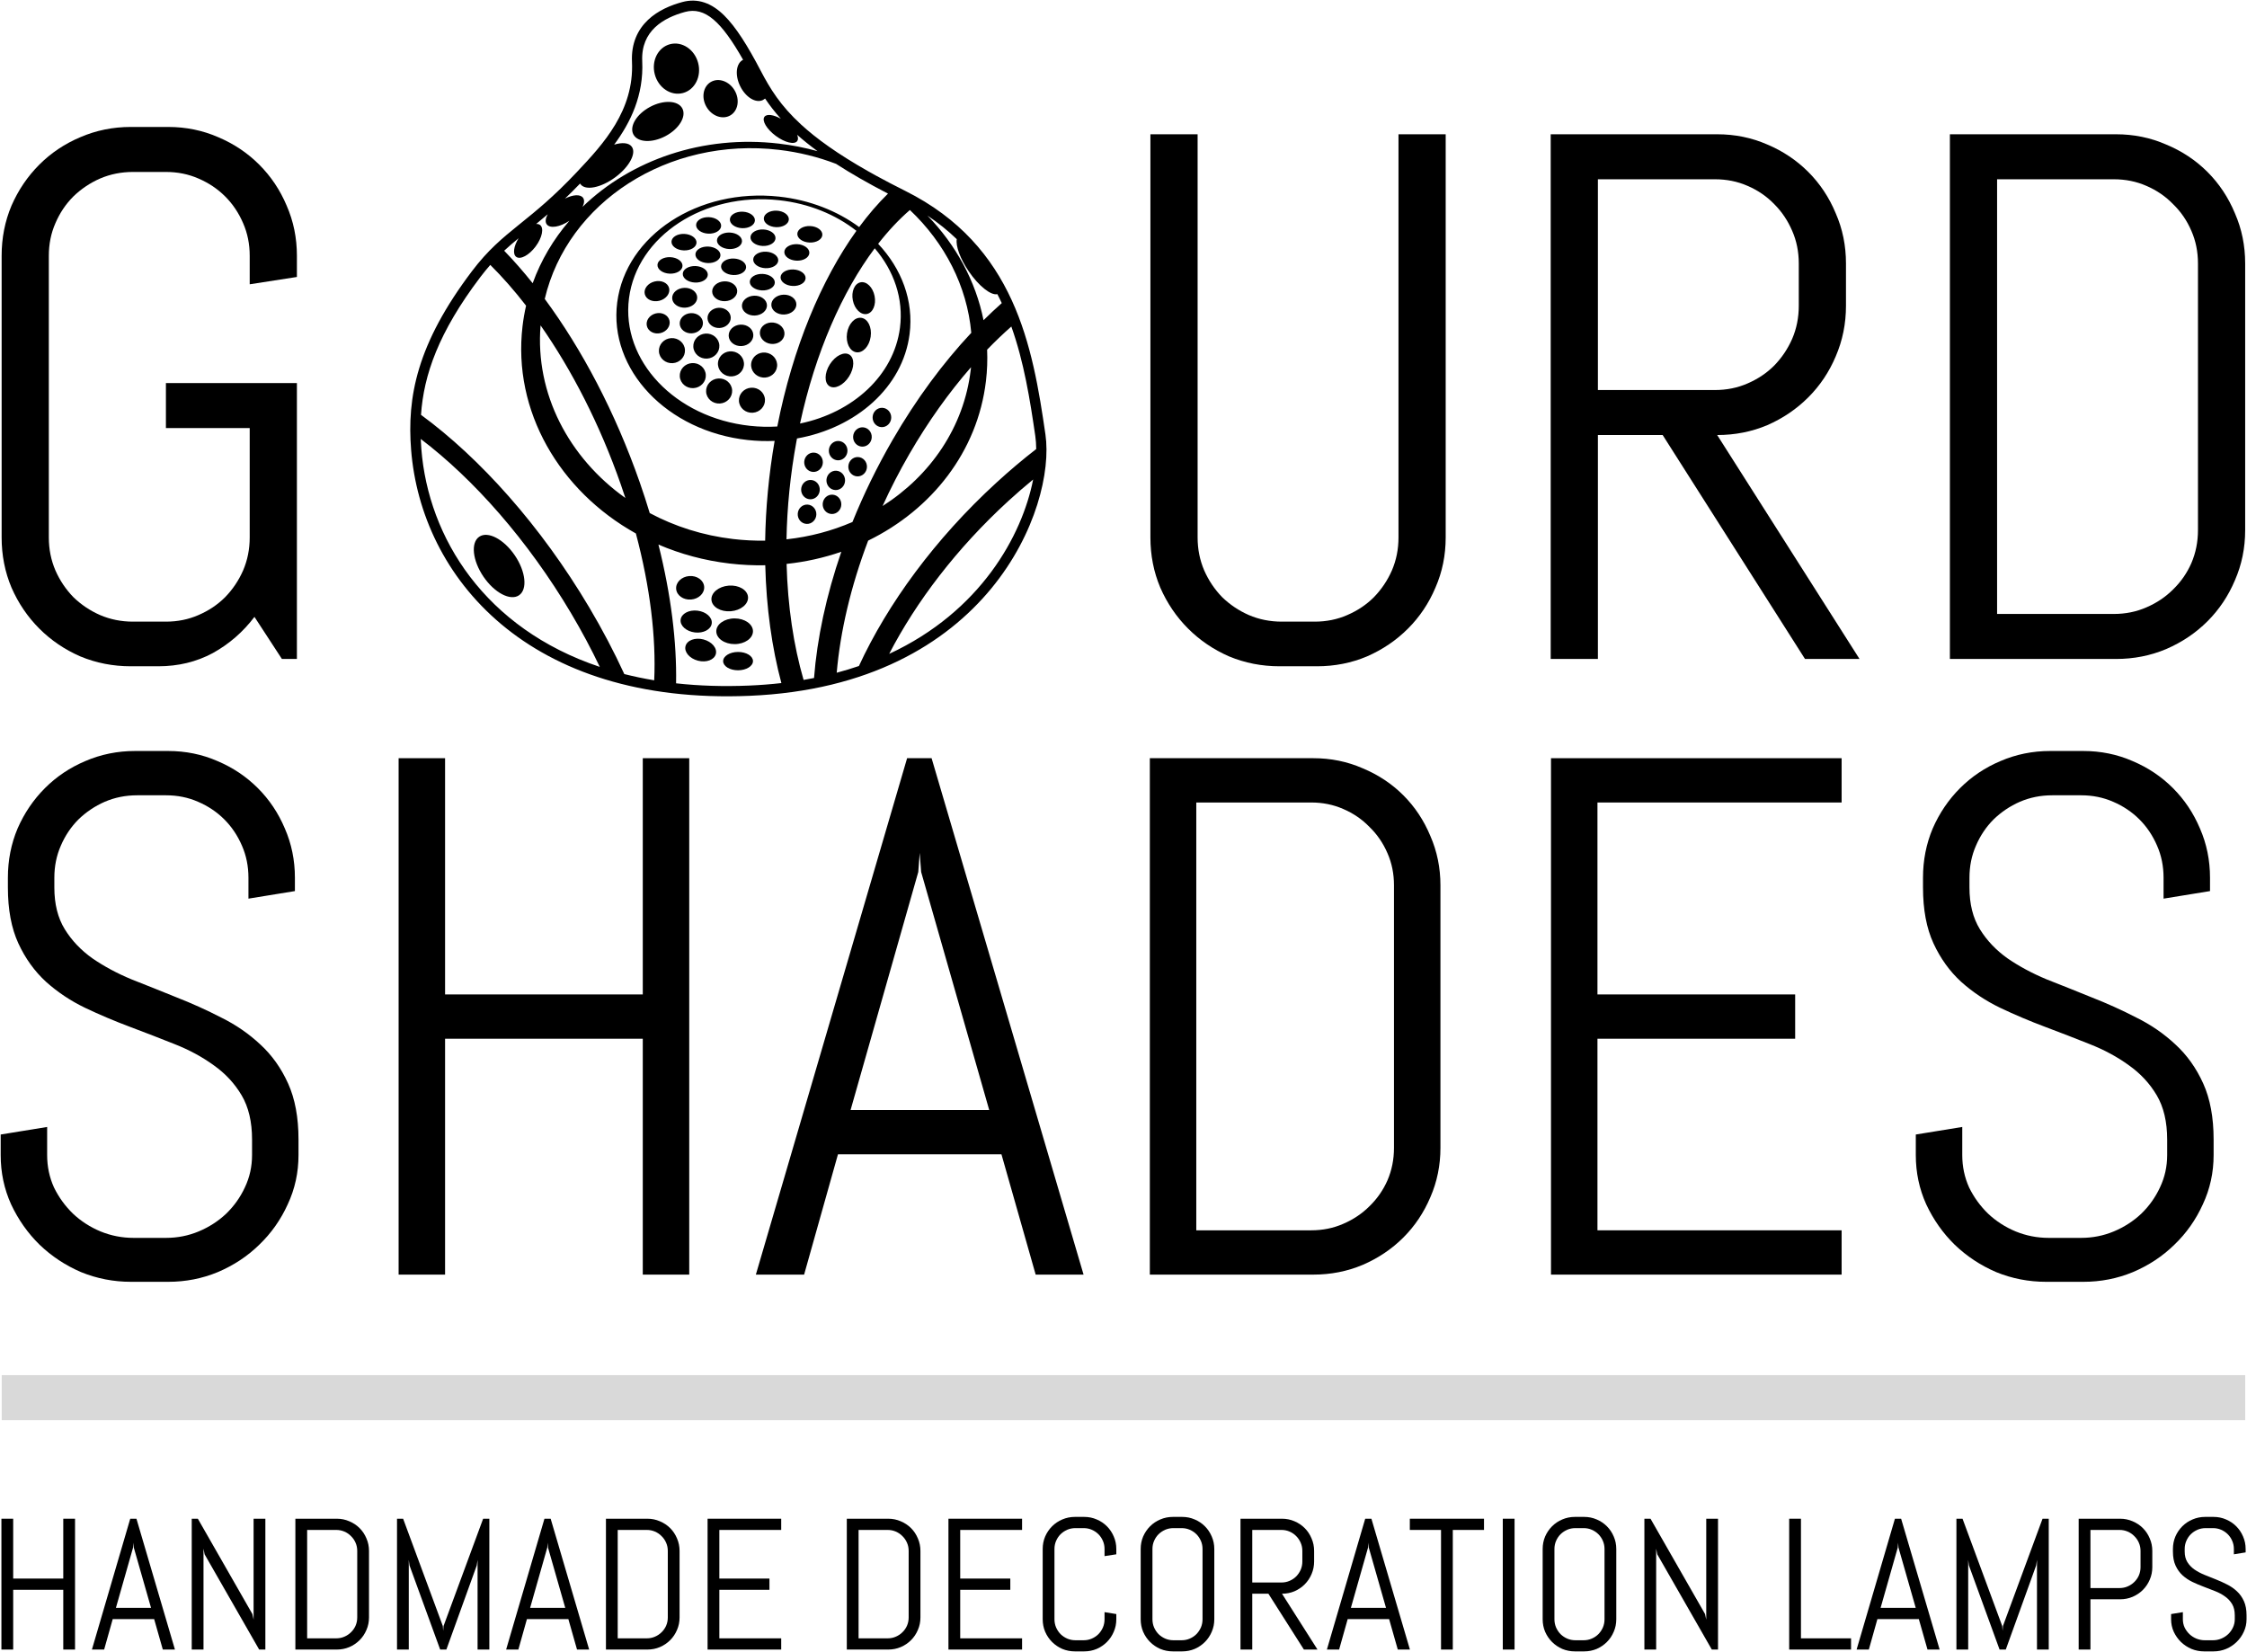 <svg width="2333" height="1715" viewBox="0 0 2333 1715" fill="none" xmlns="http://www.w3.org/2000/svg">
<path d="M65.693 1712.68V1650.63H13.688V1712.68H1.468V1576.84H13.688V1638.98H65.693V1576.84H77.913V1712.68H65.693Z" fill="black"/>
<path d="M160.042 1681.04H117.036L108.131 1712.68H95.438L135.224 1576.84H141.665L181.64 1712.68H169.042L160.042 1681.04ZM120.351 1669.39H156.822L138.918 1606.78L138.539 1601.75L138.16 1606.78L120.351 1669.39Z" fill="black"/>
<path d="M269.074 1712.68L212.427 1613.79L211.29 1607.91V1712.68H199.07V1576.84H205.417L262.064 1675.83L263.296 1681.61V1576.84H275.516V1712.68H269.074Z" fill="black"/>
<path d="M383.127 1679.34C383.127 1683.95 382.243 1688.27 380.474 1692.31C378.769 1696.36 376.401 1699.89 373.37 1702.92C370.338 1705.96 366.77 1708.36 362.665 1710.12C358.624 1711.83 354.298 1712.68 349.688 1712.68H306.681V1576.84H349.688C354.298 1576.84 358.624 1577.73 362.665 1579.49C366.77 1581.2 370.338 1583.57 373.37 1586.6C376.401 1589.63 378.769 1593.2 380.474 1597.3C382.243 1601.34 383.127 1605.67 383.127 1610.28V1679.34ZM370.907 1610.28C370.907 1607.25 370.338 1604.44 369.202 1601.85C368.065 1599.2 366.486 1596.89 364.465 1594.93C362.508 1592.91 360.203 1591.33 357.55 1590.2C354.961 1589.06 352.151 1588.49 349.119 1588.49H318.901V1701.03H349.119C352.151 1701.03 354.961 1700.46 357.55 1699.32C360.203 1698.19 362.508 1696.64 364.465 1694.68C366.486 1692.73 368.065 1690.45 369.202 1687.86C370.338 1685.21 370.907 1682.37 370.907 1679.34V1610.28Z" fill="black"/>
<path d="M495.853 1712.68V1619.56L495 1625.34L463.456 1712.68H457.015L425.186 1625.34L424.428 1619.56V1712.68H412.208V1576.84H418.555L459.762 1688.24L460.141 1693.26L460.519 1688.24L501.631 1576.84H508.073V1712.68H495.853Z" fill="black"/>
<path d="M590.107 1681.04H547.101L538.196 1712.68H525.503L565.289 1576.84H571.73L611.705 1712.68H599.107L590.107 1681.04ZM550.416 1669.39H586.887L568.983 1606.78L568.604 1601.75L568.225 1606.78L550.416 1669.39Z" fill="black"/>
<path d="M705.581 1679.34C705.581 1683.95 704.697 1688.27 702.928 1692.31C701.223 1696.36 698.855 1699.89 695.824 1702.92C692.792 1705.96 689.224 1708.36 685.12 1710.12C681.078 1711.83 676.752 1712.68 672.142 1712.68H629.135V1576.84H672.142C676.752 1576.84 681.078 1577.73 685.12 1579.49C689.224 1581.2 692.792 1583.57 695.824 1586.6C698.855 1589.63 701.223 1593.2 702.928 1597.3C704.697 1601.34 705.581 1605.67 705.581 1610.28V1679.34ZM693.361 1610.28C693.361 1607.25 692.792 1604.44 691.656 1601.85C690.519 1599.2 688.94 1596.89 686.919 1594.93C684.962 1592.91 682.657 1591.33 680.004 1590.2C677.415 1589.06 674.605 1588.49 671.573 1588.49H641.355V1701.03H671.573C674.605 1701.03 677.415 1700.46 680.004 1699.32C682.657 1698.19 684.962 1696.64 686.919 1694.68C688.94 1692.73 690.519 1690.45 691.656 1687.86C692.792 1685.21 693.361 1682.37 693.361 1679.34V1610.28Z" fill="black"/>
<path d="M734.662 1712.68V1576.84H811.108V1588.49H746.882V1638.98H798.888V1650.63H746.882V1701.03H811.108V1712.68H734.662Z" fill="black"/>
<path d="M955.663 1679.34C955.663 1683.95 954.778 1688.27 953.01 1692.31C951.305 1696.36 948.937 1699.89 945.906 1702.92C942.874 1705.96 939.306 1708.36 935.201 1710.12C931.16 1711.83 926.834 1712.68 922.224 1712.68H879.217V1576.84H922.224C926.834 1576.84 931.16 1577.73 935.201 1579.49C939.306 1581.2 942.874 1583.57 945.906 1586.6C948.937 1589.63 951.305 1593.2 953.01 1597.3C954.778 1601.34 955.663 1605.67 955.663 1610.28V1679.34ZM943.443 1610.28C943.443 1607.25 942.874 1604.44 941.738 1601.85C940.601 1599.2 939.022 1596.89 937.001 1594.93C935.043 1592.91 932.738 1591.33 930.086 1590.2C927.497 1589.06 924.687 1588.49 921.655 1588.49H891.437V1701.03H921.655C924.687 1701.03 927.497 1700.46 930.086 1699.32C932.738 1698.19 935.043 1696.64 937.001 1694.68C939.022 1692.73 940.601 1690.45 941.738 1687.86C942.874 1685.21 943.443 1682.37 943.443 1679.34V1610.28Z" fill="black"/>
<path d="M984.744 1712.68V1576.84H1061.19V1588.49H996.964V1638.98H1048.97V1650.63H996.964V1701.03H1061.19V1712.68H984.744Z" fill="black"/>
<path d="M1159.04 1681.23C1159.04 1685.84 1158.16 1690.17 1156.39 1694.21C1154.69 1698.25 1152.32 1701.79 1149.29 1704.82C1146.26 1707.85 1142.72 1710.25 1138.68 1712.02C1134.64 1713.72 1130.31 1714.58 1125.7 1714.58H1116.04C1111.43 1714.58 1107.07 1713.72 1102.96 1712.02C1098.92 1710.25 1095.39 1707.85 1092.35 1704.82C1089.32 1701.79 1086.92 1698.25 1085.16 1694.21C1083.45 1690.17 1082.6 1685.84 1082.6 1681.23V1608.29C1082.6 1603.68 1083.45 1599.36 1085.16 1595.31C1086.92 1591.27 1089.32 1587.74 1092.35 1584.7C1095.39 1581.67 1098.92 1579.3 1102.96 1577.6C1107.07 1575.83 1111.43 1574.95 1116.04 1574.95H1125.7C1130.31 1574.95 1134.64 1575.83 1138.68 1577.6C1142.72 1579.3 1146.26 1581.67 1149.29 1584.7C1152.32 1587.74 1154.69 1591.27 1156.39 1595.31C1158.16 1599.36 1159.04 1603.68 1159.04 1608.29V1613.79L1146.82 1615.68V1608.29C1146.82 1605.26 1146.26 1602.45 1145.12 1599.86C1143.98 1597.21 1142.43 1594.9 1140.48 1592.95C1138.52 1590.99 1136.21 1589.44 1133.56 1588.3C1130.97 1587.17 1128.16 1586.6 1125.13 1586.6H1116.61C1113.57 1586.6 1110.73 1587.17 1108.08 1588.3C1105.49 1589.44 1103.19 1590.99 1101.16 1592.95C1099.21 1594.9 1097.66 1597.21 1096.52 1599.86C1095.39 1602.45 1094.82 1605.26 1094.82 1608.29V1681.23C1094.82 1684.26 1095.39 1687.1 1096.52 1689.76C1097.66 1692.35 1099.21 1694.65 1101.16 1696.67C1103.19 1698.63 1105.49 1700.18 1108.08 1701.31C1110.73 1702.45 1113.57 1703.02 1116.61 1703.02H1125.13C1128.16 1703.02 1130.97 1702.45 1133.56 1701.31C1136.21 1700.18 1138.52 1698.63 1140.48 1696.67C1142.43 1694.65 1143.98 1692.35 1145.12 1689.76C1146.26 1687.1 1146.82 1684.26 1146.82 1681.23V1673.84L1159.04 1675.83V1681.23Z" fill="black"/>
<path d="M1260.78 1681.23C1260.78 1685.84 1259.9 1690.17 1258.13 1694.21C1256.42 1698.25 1254.06 1701.79 1251.02 1704.82C1247.99 1707.85 1244.46 1710.25 1240.41 1712.02C1236.37 1713.72 1232.05 1714.58 1227.44 1714.58H1217.77C1213.16 1714.58 1208.81 1713.72 1204.7 1712.02C1200.66 1710.25 1197.12 1707.85 1194.09 1704.82C1191.06 1701.79 1188.66 1698.25 1186.89 1694.21C1185.19 1690.17 1184.34 1685.84 1184.34 1681.23V1608.29C1184.34 1603.68 1185.19 1599.36 1186.89 1595.31C1188.66 1591.27 1191.06 1587.74 1194.09 1584.7C1197.12 1581.67 1200.66 1579.3 1204.7 1577.6C1208.81 1575.83 1213.16 1574.95 1217.77 1574.95H1227.44C1232.05 1574.95 1236.37 1575.83 1240.41 1577.6C1244.46 1579.3 1247.99 1581.67 1251.02 1584.7C1254.06 1587.74 1256.42 1591.27 1258.13 1595.31C1259.9 1599.36 1260.78 1603.68 1260.78 1608.29V1681.23ZM1248.56 1608.29C1248.56 1605.26 1247.99 1602.45 1246.86 1599.86C1245.72 1597.21 1244.17 1594.9 1242.21 1592.95C1240.26 1590.99 1237.95 1589.44 1235.3 1588.3C1232.71 1587.17 1229.9 1586.6 1226.87 1586.6H1218.34C1215.31 1586.6 1212.47 1587.17 1209.82 1588.3C1207.23 1589.44 1204.92 1590.99 1202.9 1592.95C1200.94 1594.9 1199.4 1597.21 1198.26 1599.86C1197.12 1602.45 1196.56 1605.26 1196.56 1608.29V1681.23C1196.56 1684.26 1197.12 1687.1 1198.26 1689.76C1199.4 1692.35 1200.94 1694.65 1202.9 1696.67C1204.92 1698.63 1207.23 1700.18 1209.82 1701.31C1212.47 1702.45 1215.31 1703.02 1218.34 1703.02H1226.87C1229.9 1703.02 1232.71 1702.45 1235.3 1701.31C1237.95 1700.18 1240.26 1698.63 1242.21 1696.67C1244.17 1694.65 1245.72 1692.35 1246.86 1689.76C1247.99 1687.1 1248.56 1684.26 1248.56 1681.23V1608.29Z" fill="black"/>
<path d="M1353.8 1712.68L1316.95 1654.71H1300.19V1712.68H1287.97V1576.84H1331.07C1335.68 1576.84 1340.01 1577.73 1344.05 1579.49C1348.09 1581.2 1351.63 1583.57 1354.66 1586.6C1357.69 1589.63 1360.06 1593.2 1361.76 1597.3C1363.53 1601.34 1364.41 1605.67 1364.41 1610.28V1621.27C1364.41 1625.88 1363.53 1630.24 1361.76 1634.34C1360.06 1638.38 1357.69 1641.92 1354.66 1644.95C1351.63 1647.98 1348.09 1650.38 1344.05 1652.15C1340.01 1653.86 1335.68 1654.71 1331.07 1654.71L1367.92 1712.68H1353.8ZM1352.19 1610.28C1352.19 1607.25 1351.63 1604.44 1350.49 1601.85C1349.35 1599.2 1347.8 1596.89 1345.85 1594.93C1343.89 1592.91 1341.58 1591.33 1338.93 1590.2C1336.34 1589.06 1333.53 1588.49 1330.5 1588.49H1300.19V1643.06H1330.5C1333.53 1643.06 1336.34 1642.49 1338.93 1641.35C1341.58 1640.21 1343.89 1638.67 1345.85 1636.71C1347.8 1634.69 1349.35 1632.38 1350.49 1629.79C1351.63 1627.14 1352.19 1624.3 1352.19 1621.27V1610.28Z" fill="black"/>
<path d="M1442.28 1681.04H1399.27L1390.37 1712.68H1377.68L1417.46 1576.84H1423.9L1463.88 1712.68H1451.28L1442.28 1681.04ZM1402.59 1669.39H1439.06L1421.16 1606.78L1420.78 1601.75L1420.4 1606.78L1402.59 1669.39Z" fill="black"/>
<path d="M1508.4 1588.49V1712.68H1496.18V1588.49H1463.78V1576.84H1540.8V1588.49H1508.4Z" fill="black"/>
<path d="M1560.31 1712.68V1576.84H1572.53V1712.68H1560.31Z" fill="black"/>
<path d="M1678.15 1681.23C1678.15 1685.84 1677.27 1690.17 1675.5 1694.21C1673.8 1698.25 1671.43 1701.79 1668.4 1704.82C1665.36 1707.85 1661.83 1710.25 1657.79 1712.02C1653.74 1713.72 1649.42 1714.58 1644.81 1714.58H1635.15C1630.54 1714.58 1626.18 1713.72 1622.07 1712.02C1618.03 1710.25 1614.5 1707.85 1611.46 1704.82C1608.43 1701.79 1606.03 1698.25 1604.26 1694.21C1602.56 1690.17 1601.71 1685.84 1601.71 1681.23V1608.29C1601.71 1603.68 1602.56 1599.36 1604.26 1595.31C1606.03 1591.27 1608.43 1587.74 1611.46 1584.7C1614.5 1581.67 1618.03 1579.3 1622.07 1577.6C1626.18 1575.83 1630.54 1574.95 1635.15 1574.95H1644.81C1649.42 1574.95 1653.74 1575.83 1657.79 1577.6C1661.83 1579.3 1665.36 1581.67 1668.4 1584.7C1671.43 1587.74 1673.8 1591.27 1675.5 1595.31C1677.27 1599.36 1678.15 1603.68 1678.15 1608.29V1681.23ZM1665.93 1608.29C1665.93 1605.26 1665.36 1602.45 1664.23 1599.86C1663.09 1597.21 1661.54 1594.9 1659.59 1592.95C1657.63 1590.99 1655.32 1589.44 1652.67 1588.3C1650.08 1587.17 1647.27 1586.6 1644.24 1586.6H1635.71C1632.68 1586.6 1629.84 1587.17 1627.19 1588.3C1624.6 1589.44 1622.29 1590.99 1620.27 1592.95C1618.32 1594.9 1616.77 1597.21 1615.63 1599.86C1614.5 1602.45 1613.93 1605.26 1613.93 1608.29V1681.23C1613.93 1684.26 1614.5 1687.1 1615.63 1689.76C1616.77 1692.35 1618.32 1694.65 1620.27 1696.67C1622.29 1698.63 1624.6 1700.18 1627.19 1701.31C1629.84 1702.45 1632.68 1703.02 1635.71 1703.02H1644.24C1647.27 1703.02 1650.08 1702.45 1652.67 1701.31C1655.32 1700.18 1657.63 1698.63 1659.59 1696.67C1661.54 1694.65 1663.09 1692.35 1664.23 1689.76C1665.36 1687.1 1665.93 1684.26 1665.93 1681.23V1608.29Z" fill="black"/>
<path d="M1777.33 1712.68L1720.69 1613.79L1719.55 1607.91V1712.68H1707.33V1576.84H1713.68L1770.32 1675.83L1771.55 1681.61V1576.84H1783.77V1712.68H1777.33Z" fill="black"/>
<path d="M1857.66 1712.68V1576.84H1869.88V1701.03H1921.89V1712.68H1857.66Z" fill="black"/>
<path d="M1992.27 1681.04H1949.26L1940.36 1712.68H1927.67L1967.45 1576.84H1973.89L2013.87 1712.68H2001.27L1992.27 1681.04ZM1952.58 1669.39H1989.05L1971.15 1606.78L1970.77 1601.75L1970.39 1606.78L1952.58 1669.39Z" fill="black"/>
<path d="M2114.94 1712.68V1619.56L2114.09 1625.34L2082.55 1712.68H2076.1L2044.28 1625.34L2043.52 1619.56V1712.68H2031.3V1576.84H2037.65L2078.85 1688.24L2079.23 1693.26L2079.61 1688.24L2120.72 1576.84H2127.16V1712.68H2114.94Z" fill="black"/>
<path d="M2234.68 1627.14C2234.68 1631.75 2233.8 1636.08 2232.03 1640.12C2230.32 1644.16 2227.95 1647.7 2224.92 1650.73C2221.89 1653.76 2218.32 1656.16 2214.22 1657.93C2210.18 1659.63 2205.85 1660.49 2201.24 1660.49H2170.45V1712.68H2158.23V1576.84H2201.24C2205.85 1576.84 2210.18 1577.73 2214.22 1579.49C2218.32 1581.2 2221.89 1583.57 2224.92 1586.6C2227.95 1589.63 2230.32 1593.2 2232.03 1597.3C2233.8 1601.34 2234.68 1605.67 2234.68 1610.28V1627.14ZM2222.46 1610.28C2222.46 1607.25 2221.89 1604.44 2220.75 1601.85C2219.62 1599.2 2218.04 1596.89 2216.02 1594.93C2214.06 1592.91 2211.76 1591.33 2209.1 1590.2C2206.51 1589.06 2203.7 1588.49 2200.67 1588.49H2170.45V1648.83H2200.67C2203.7 1648.83 2206.51 1648.27 2209.1 1647.13C2211.76 1645.99 2214.06 1644.45 2216.02 1642.49C2218.04 1640.53 2219.62 1638.26 2220.75 1635.67C2221.89 1633.02 2222.46 1630.17 2222.46 1627.14V1610.28Z" fill="black"/>
<path d="M2332.53 1681.23C2332.53 1685.84 2331.59 1690.17 2329.69 1694.21C2327.86 1698.25 2325.37 1701.79 2322.21 1704.82C2319.11 1707.85 2315.48 1710.25 2311.31 1712.02C2307.21 1713.72 2302.85 1714.58 2298.24 1714.58H2288.49C2283.88 1714.58 2279.49 1713.72 2275.32 1712.02C2271.21 1710.25 2267.58 1707.85 2264.42 1704.82C2261.33 1701.79 2258.84 1698.25 2256.94 1694.21C2255.11 1690.17 2254.19 1685.84 2254.19 1681.23V1675.83L2266.41 1673.84V1681.23C2266.41 1684.26 2267.01 1687.1 2268.21 1689.76C2269.48 1692.35 2271.15 1694.65 2273.23 1696.67C2275.32 1698.63 2277.72 1700.18 2280.43 1701.31C2283.21 1702.45 2286.12 1703.02 2289.15 1703.02H2297.67C2300.7 1703.02 2303.58 1702.45 2306.29 1701.31C2309.01 1700.18 2311.41 1698.63 2313.49 1696.67C2315.58 1694.65 2317.22 1692.35 2318.42 1689.76C2319.68 1687.1 2320.31 1684.26 2320.31 1681.23V1677.16C2320.31 1672.49 2319.4 1668.6 2317.57 1665.51C2315.74 1662.41 2313.3 1659.79 2310.27 1657.64C2307.24 1655.43 2303.8 1653.57 2299.95 1652.06C2296.16 1650.54 2292.24 1649.02 2288.2 1647.51C2284.16 1645.99 2280.21 1644.32 2276.36 1642.49C2272.57 1640.66 2269.16 1638.38 2266.13 1635.67C2263.1 1632.89 2260.67 1629.51 2258.84 1625.53C2257 1621.55 2256.09 1616.66 2256.09 1610.85V1608.29C2256.09 1603.68 2256.94 1599.36 2258.65 1595.31C2260.41 1591.27 2262.81 1587.74 2265.84 1584.7C2268.88 1581.67 2272.41 1579.3 2276.45 1577.6C2280.56 1575.83 2284.92 1574.95 2289.53 1574.95H2298.24C2302.85 1574.95 2307.18 1575.83 2311.22 1577.6C2315.26 1579.3 2318.8 1581.67 2321.83 1584.7C2324.86 1587.74 2327.23 1591.27 2328.93 1595.31C2330.7 1599.36 2331.59 1603.68 2331.59 1608.29V1611.8L2319.37 1613.79V1608.29C2319.37 1605.26 2318.8 1602.45 2317.66 1599.86C2316.52 1597.21 2314.98 1594.9 2313.02 1592.95C2311.06 1590.99 2308.76 1589.44 2306.1 1588.3C2303.52 1587.17 2300.7 1586.6 2297.67 1586.6H2290.1C2287.06 1586.6 2284.22 1587.17 2281.57 1588.3C2278.98 1589.44 2276.68 1590.99 2274.65 1592.95C2272.7 1594.9 2271.15 1597.21 2270.01 1599.86C2268.88 1602.45 2268.31 1605.26 2268.31 1608.29V1610.85C2268.31 1615.21 2269.22 1618.87 2271.06 1621.84C2272.89 1624.81 2275.32 1627.36 2278.35 1629.51C2281.38 1631.59 2284.79 1633.43 2288.58 1635C2292.43 1636.52 2296.38 1638.1 2300.42 1639.74C2304.46 1641.32 2308.38 1643.09 2312.17 1645.05C2316.02 1646.94 2319.46 1649.31 2322.49 1652.15C2325.52 1654.93 2327.95 1658.34 2329.79 1662.38C2331.62 1666.42 2332.53 1671.35 2332.53 1677.16V1681.23Z" fill="black"/>
<rect x="1.785" y="1427.77" width="2329.38" height="46.78" fill="#D9D9D9"/>
<path d="M308.271 684.18H292.696L264.203 640.491C252.3 656.194 237.864 668.73 220.895 678.101C203.926 687.219 185.058 691.778 164.29 691.778H135.798C117.309 691.778 99.834 688.359 83.372 681.52C67.163 674.429 52.98 664.805 40.823 652.648C28.666 640.491 19.042 626.309 11.951 610.1C5.113 593.891 1.694 576.542 1.694 558.053V265.532C1.694 247.044 5.113 229.695 11.951 213.486C19.042 197.277 28.666 183.094 40.823 170.937C52.98 158.781 67.163 149.283 83.372 142.445C99.834 135.353 117.309 131.808 135.798 131.808H174.547C193.036 131.808 210.384 135.353 226.593 142.445C242.802 149.283 256.985 158.781 269.142 170.937C281.299 183.094 290.796 197.277 297.634 213.486C304.726 229.695 308.271 247.044 308.271 265.532V287.566L259.264 295.164V265.532C259.264 253.375 256.985 242.105 252.426 231.721C247.868 221.084 241.663 211.84 233.811 203.988C225.96 196.137 216.716 189.932 206.079 185.373C195.695 180.815 184.425 178.535 172.268 178.535H138.077C125.92 178.535 114.523 180.815 103.886 185.373C93.502 189.932 84.258 196.137 76.154 203.988C68.302 211.84 62.097 221.084 57.539 231.721C52.98 242.105 50.7 253.375 50.7 265.532V558.053C50.7 570.21 52.98 581.607 57.539 592.244C62.097 602.628 68.302 611.872 76.154 619.977C84.258 627.828 93.502 634.033 103.886 638.592C114.523 643.151 125.92 645.43 138.077 645.43H172.268C184.425 645.43 195.695 643.151 206.079 638.592C216.716 634.033 225.96 627.828 233.811 619.977C241.663 611.872 247.868 602.628 252.426 592.244C256.985 581.607 259.264 570.21 259.264 558.053V444.464H172.268V397.736H308.271V684.18Z" fill="black"/>
<path d="M1501.02 558.053C1501.02 576.542 1497.48 593.89 1490.39 610.099C1483.55 626.308 1474.05 640.491 1461.89 652.648C1449.74 664.805 1435.55 674.429 1419.34 681.52C1403.14 688.358 1385.79 691.778 1367.3 691.778H1328.55C1310.06 691.778 1292.58 688.358 1276.12 681.52C1259.91 674.429 1245.73 664.805 1233.57 652.648C1221.42 640.491 1211.79 626.308 1204.7 610.099C1197.86 593.89 1194.44 576.542 1194.44 558.053V139.406H1243.45V558.053C1243.45 570.21 1245.73 581.607 1250.29 592.244C1254.85 602.628 1261.05 611.872 1268.9 619.977C1277.01 627.828 1286.25 634.033 1296.64 638.592C1307.27 643.151 1318.67 645.43 1330.83 645.43H1365.02C1377.18 645.43 1388.45 643.151 1398.83 638.592C1409.47 634.033 1418.71 627.828 1426.56 619.977C1434.41 611.872 1440.62 602.628 1445.18 592.244C1449.74 581.607 1452.02 570.21 1452.02 558.053V139.406H1501.02V558.053Z" fill="black"/>
<path d="M1874.08 684.18L1726.3 451.682H1659.06V684.18H1610.05V139.406H1782.91C1801.4 139.406 1818.74 142.951 1834.95 150.043C1851.16 156.881 1865.34 166.378 1877.5 178.535C1889.66 190.692 1899.16 205.001 1905.99 221.464C1913.09 237.673 1916.63 255.021 1916.63 273.51V317.578C1916.63 336.066 1913.09 353.542 1905.99 370.004C1899.16 386.213 1889.66 400.396 1877.5 412.552C1865.34 424.709 1851.16 434.333 1834.95 441.425C1818.74 448.263 1801.4 451.682 1782.91 451.682L1930.69 684.18H1874.08ZM1867.62 273.51C1867.62 261.353 1865.34 250.083 1860.79 239.699C1856.23 229.062 1850.02 219.817 1842.17 211.966C1834.32 203.862 1825.08 197.53 1814.44 192.971C1804.05 188.412 1792.78 186.133 1780.63 186.133H1659.06V404.954H1780.63C1792.78 404.954 1804.05 402.675 1814.44 398.116C1825.08 393.557 1834.32 387.352 1842.17 379.501C1850.02 371.397 1856.23 362.153 1860.79 351.769C1865.34 341.131 1867.62 329.735 1867.62 317.578V273.51Z" fill="black"/>
<path d="M2331.1 550.455C2331.1 568.944 2327.55 586.292 2320.46 602.501C2313.62 618.71 2304.13 632.893 2291.97 645.05C2279.81 657.207 2265.5 666.831 2249.04 673.922C2232.83 680.76 2215.48 684.18 2197 684.18H2024.52V139.406H2197C2215.48 139.406 2232.83 142.951 2249.04 150.043C2265.5 156.881 2279.81 166.378 2291.97 178.535C2304.13 190.692 2313.62 205.001 2320.46 221.464C2327.55 237.673 2331.1 255.021 2331.1 273.51V550.455ZM2282.09 273.51C2282.09 261.353 2279.81 250.083 2275.25 239.699C2270.7 229.062 2264.36 219.817 2256.26 211.966C2248.41 203.862 2239.16 197.53 2228.53 192.971C2218.14 188.412 2206.87 186.133 2194.72 186.133H2073.53V637.452H2194.72C2206.87 637.452 2218.14 635.173 2228.53 630.614C2239.16 626.055 2248.41 619.85 2256.26 611.999C2264.36 604.148 2270.7 595.03 2275.25 584.646C2279.81 574.009 2282.09 562.612 2282.09 550.455V273.51Z" fill="black"/>
<path d="M309.931 1199.25C309.931 1217.45 306.192 1234.52 298.714 1250.48C291.485 1266.43 281.639 1280.39 269.176 1292.35C256.961 1304.32 242.629 1313.79 226.177 1320.77C209.974 1327.5 192.775 1330.87 174.578 1330.87H136.066C117.87 1330.87 100.546 1327.5 84.094 1320.77C67.892 1313.79 53.559 1304.32 41.095 1292.35C28.881 1280.39 19.035 1266.43 11.557 1250.48C4.328 1234.52 0.714 1217.45 0.714 1199.25V1177.94L48.947 1170.09V1199.25C48.947 1211.22 51.315 1222.43 56.051 1232.9C61.037 1243.12 67.642 1252.22 75.868 1260.2C84.094 1267.93 93.566 1274.03 104.285 1278.52C115.253 1283.01 126.719 1285.25 138.684 1285.25H172.335C184.3 1285.25 195.641 1283.01 206.36 1278.52C217.079 1274.03 226.551 1267.93 234.777 1260.2C243.002 1252.22 249.483 1243.12 254.219 1232.9C259.205 1222.43 261.698 1211.22 261.698 1199.25V1183.17C261.698 1164.73 258.083 1149.4 250.854 1137.18C243.626 1124.97 234.029 1114.63 222.064 1106.15C210.099 1097.43 196.514 1090.07 181.309 1084.09C166.352 1078.11 150.898 1072.13 134.945 1066.14C118.992 1060.16 103.412 1053.56 88.207 1046.33C73.251 1039.1 59.79 1030.12 47.825 1019.41C35.861 1008.44 26.264 995.102 19.035 979.398C11.806 963.694 8.192 944.376 8.192 921.443V911.348C8.192 893.151 11.557 876.076 18.287 860.123C25.267 844.17 34.739 830.211 46.704 818.246C58.669 806.281 72.628 796.934 88.581 790.204C104.783 783.224 121.983 779.734 140.179 779.734H174.578C192.775 779.734 209.85 783.224 225.803 790.204C241.756 796.934 255.715 806.281 267.68 818.246C279.645 830.211 288.992 844.17 295.723 860.123C302.702 876.076 306.192 893.151 306.192 911.348V925.182L257.958 933.034V911.348C257.958 899.383 255.715 888.291 251.228 878.071C246.741 867.601 240.634 858.503 232.907 850.776C225.18 843.048 216.081 836.941 205.612 832.455C195.392 827.968 184.3 825.724 172.335 825.724H142.423C130.458 825.724 119.241 827.968 108.772 832.455C98.552 836.941 89.453 843.048 81.477 850.776C73.749 858.503 67.642 867.601 63.156 878.071C58.669 888.291 56.425 899.383 56.425 911.348V921.443C56.425 938.643 60.04 953.1 67.268 964.816C74.497 976.531 84.094 986.627 96.059 995.102C108.024 1003.33 121.484 1010.56 136.44 1016.79C151.646 1022.77 167.225 1029 183.178 1035.48C199.131 1041.72 214.586 1048.69 229.542 1056.42C244.747 1063.9 258.332 1073.25 270.297 1084.46C282.262 1095.43 291.859 1108.89 299.088 1124.85C306.317 1140.8 309.931 1160.24 309.931 1183.17V1199.25Z" fill="black"/>
<path d="M667.381 1323.39V1078.48H462.109V1323.39H413.876V787.212H462.109V1032.49H667.381V787.212H715.615V1323.39H667.381Z" fill="black"/>
<path d="M1039.79 1198.5H870.036L834.889 1323.39H784.787L941.825 787.212H967.251L1125.04 1323.39H1075.31L1039.79 1198.5ZM883.123 1152.51H1027.08L956.408 905.365L954.912 885.549L953.416 905.365L883.123 1152.51Z" fill="black"/>
<path d="M1495.57 1191.77C1495.57 1209.97 1492.08 1227.05 1485.11 1243C1478.37 1258.95 1469.03 1272.91 1457.06 1284.88C1445.1 1296.84 1431.01 1306.31 1414.81 1313.29C1398.86 1320.02 1381.78 1323.39 1363.59 1323.39H1193.84V787.212H1363.59C1381.78 787.212 1398.86 790.702 1414.81 797.682C1431.01 804.412 1445.1 813.759 1457.06 825.724C1469.03 837.689 1478.37 851.773 1485.11 867.975C1492.08 883.928 1495.57 901.003 1495.57 919.2V1191.77ZM1447.34 919.2C1447.34 907.235 1445.1 896.143 1440.61 885.923C1436.12 875.453 1429.89 866.355 1421.92 858.628C1414.19 850.651 1405.09 844.419 1394.62 839.933C1384.4 835.446 1373.31 833.202 1361.34 833.202H1242.07V1277.4H1361.34C1373.31 1277.4 1384.4 1275.15 1394.62 1270.67C1405.09 1266.18 1414.19 1260.07 1421.92 1252.35C1429.89 1244.62 1436.12 1235.65 1440.61 1225.43C1445.1 1214.96 1447.34 1203.74 1447.34 1191.77V919.2Z" fill="black"/>
<path d="M1610.36 1323.39V787.212H1912.1V833.202H1658.6V1032.49H1863.87V1078.48H1658.6V1277.4H1912.1V1323.39H1610.36Z" fill="black"/>
<path d="M2298.34 1199.25C2298.34 1217.45 2294.6 1234.52 2287.12 1250.48C2279.9 1266.43 2270.05 1280.39 2257.59 1292.35C2245.37 1304.32 2231.04 1313.79 2214.59 1320.77C2198.39 1327.5 2181.19 1330.87 2162.99 1330.87H2124.48C2106.28 1330.87 2088.96 1327.5 2072.51 1320.77C2056.3 1313.79 2041.97 1304.32 2029.51 1292.35C2017.29 1280.39 2007.45 1266.43 1999.97 1250.48C1992.74 1234.52 1989.13 1217.45 1989.13 1199.25V1177.94L2037.36 1170.09V1199.25C2037.36 1211.22 2039.73 1222.43 2044.46 1232.9C2049.45 1243.12 2056.05 1252.22 2064.28 1260.2C2072.51 1267.93 2081.98 1274.03 2092.7 1278.52C2103.66 1283.01 2115.13 1285.25 2127.09 1285.25H2160.75C2172.71 1285.25 2184.05 1283.01 2194.77 1278.52C2205.49 1274.03 2214.96 1267.93 2223.19 1260.2C2231.41 1252.22 2237.89 1243.12 2242.63 1232.9C2247.62 1222.43 2250.11 1211.22 2250.11 1199.25V1183.17C2250.11 1164.73 2246.49 1149.4 2239.27 1137.18C2232.04 1124.97 2222.44 1114.63 2210.48 1106.15C2198.51 1097.43 2184.93 1090.07 2169.72 1084.09C2154.76 1078.11 2139.31 1072.13 2123.36 1066.14C2107.4 1060.16 2091.82 1053.56 2076.62 1046.33C2061.66 1039.1 2048.2 1030.12 2036.24 1019.41C2024.27 1008.44 2014.68 995.102 2007.45 979.398C2000.22 963.694 1996.6 944.376 1996.6 921.443V911.348C1996.6 893.151 1999.97 876.076 2006.7 860.123C2013.68 844.17 2023.15 830.211 2035.12 818.246C2047.08 806.281 2061.04 796.934 2076.99 790.204C2093.19 783.224 2110.39 779.734 2128.59 779.734H2162.99C2181.19 779.734 2198.26 783.224 2214.21 790.204C2230.17 796.934 2244.13 806.281 2256.09 818.246C2268.06 830.211 2277.4 844.17 2284.13 860.123C2291.11 876.076 2294.6 893.151 2294.6 911.348V925.182L2246.37 933.034V911.348C2246.37 899.383 2244.13 888.291 2239.64 878.071C2235.15 867.601 2229.05 858.503 2221.32 850.776C2213.59 843.048 2204.49 836.941 2194.02 832.455C2183.8 827.968 2172.71 825.724 2160.75 825.724H2130.83C2118.87 825.724 2107.65 827.968 2097.18 832.455C2086.96 836.941 2077.86 843.048 2069.89 850.776C2062.16 858.503 2056.05 867.601 2051.57 878.071C2047.08 888.291 2044.84 899.383 2044.84 911.348V921.443C2044.84 938.643 2048.45 953.1 2055.68 964.816C2062.91 976.531 2072.51 986.627 2084.47 995.102C2096.44 1003.33 2109.9 1010.56 2124.85 1016.79C2140.06 1022.77 2155.64 1029 2171.59 1035.48C2187.54 1041.72 2203 1048.69 2217.95 1056.42C2233.16 1063.9 2246.74 1073.25 2258.71 1084.46C2270.67 1095.43 2280.27 1108.89 2287.5 1124.85C2294.73 1140.8 2298.34 1160.24 2298.34 1183.17V1199.25Z" fill="black"/>
<path d="M709.093 96.588C721.517 93.284 728.572 79.258 724.849 65.261C721.126 51.264 708.036 42.597 695.611 45.901C683.187 49.206 676.132 63.232 679.855 77.228C683.578 91.225 696.668 99.893 709.093 96.588Z" fill="black"/>
<path d="M762.798 93.963C768.362 103.558 766.315 115.138 758.227 119.828C750.139 124.519 739.072 120.543 733.508 110.949C727.944 101.355 729.99 89.775 738.079 85.084C746.167 80.394 757.234 84.369 762.798 93.963Z" fill="black"/>
<path d="M691.11 141.236C677.087 148.707 662.108 147.985 657.654 139.623C653.2 131.262 660.957 118.428 674.98 110.958C689.003 103.488 703.982 104.21 708.436 112.571C712.89 120.932 705.133 133.766 691.11 141.236Z" fill="black"/>
<path d="M731.124 609.14C730.592 602.407 723.649 597.462 715.614 598.096C707.58 598.73 701.498 604.702 702.029 611.436C702.56 618.169 709.504 623.113 717.538 622.479C725.572 621.845 731.655 615.873 731.124 609.14Z" fill="black"/>
<path d="M756.622 608.032C767.108 607.205 776.078 612.489 776.658 619.835C777.238 627.181 769.207 633.807 758.72 634.634C748.234 635.461 739.263 630.177 738.684 622.831C738.104 615.485 746.135 608.86 756.622 608.032Z" fill="black"/>
<path d="M781.793 655.379C781.776 648.01 773.235 642.057 762.716 642.081C752.197 642.106 743.684 648.1 743.701 655.468C743.719 662.837 752.26 668.79 762.779 668.766C773.297 668.741 781.811 662.747 781.793 655.379Z" fill="black"/>
<path d="M724.184 634.024C733.106 635.089 739.734 641.02 738.988 647.27C738.242 653.52 730.404 657.723 721.482 656.658C712.56 655.593 705.932 649.663 706.678 643.413C707.424 637.163 715.262 632.959 724.184 634.024Z" fill="black"/>
<path d="M743.241 679.04C744.832 672.95 739.075 666.172 730.381 663.9C721.687 661.629 713.35 664.725 711.759 670.815C710.167 676.905 715.925 683.683 724.619 685.955C733.312 688.226 741.65 685.13 743.241 679.04Z" fill="black"/>
<path d="M766.263 676.897C774.819 676.86 781.775 681.092 781.798 686.351C781.821 691.61 774.904 695.904 766.347 695.942C757.791 695.979 750.836 691.747 750.813 686.488C750.789 681.229 757.707 676.935 766.263 676.897Z" fill="black"/>
<path d="M497.582 557.266C488.594 563.37 490.553 581.93 501.957 598.72C513.36 615.511 529.891 624.174 538.879 618.07C547.867 611.966 545.908 593.406 534.504 576.615C523.1 559.824 506.57 551.161 497.582 557.266Z" fill="black"/>
<path d="M854.334 480.396C854.582 474.854 850.457 470.168 845.119 469.929C839.782 469.689 835.254 473.988 835.005 479.53C834.757 485.071 838.882 489.758 844.22 489.997C849.557 490.236 854.085 485.938 854.334 480.396Z" fill="black"/>
<path d="M870.681 457.858C876.018 458.097 880.144 462.784 879.895 468.325C879.647 473.867 875.119 478.166 869.781 477.926C864.444 477.687 860.319 473.001 860.567 467.459C860.815 461.917 865.344 457.619 870.681 457.858Z" fill="black"/>
<path d="M905.102 454.124C905.35 448.583 901.225 443.896 895.888 443.657C890.55 443.418 886.022 447.716 885.774 453.258C885.525 458.8 889.651 463.486 894.988 463.725C900.325 463.965 904.854 459.666 905.102 454.124Z" fill="black"/>
<path d="M916.124 423.421C921.461 423.66 925.587 428.346 925.338 433.888C925.09 439.43 920.562 443.728 915.224 443.489C909.887 443.25 905.762 438.563 906.01 433.022C906.258 427.48 910.787 423.181 916.124 423.421Z" fill="black"/>
<path d="M900.132 485.011C900.38 479.47 896.255 474.783 890.917 474.544C885.58 474.305 881.052 478.603 880.803 484.145C880.555 489.687 884.68 494.373 890.018 494.612C895.355 494.852 899.883 490.553 900.132 485.011Z" fill="black"/>
<path d="M868.196 488.745C873.533 488.984 877.659 493.67 877.41 499.212C877.162 504.754 872.634 509.052 867.296 508.813C861.959 508.574 857.833 503.888 858.082 498.346C858.33 492.804 862.858 488.506 868.196 488.745Z" fill="black"/>
<path d="M873.505 524.064C873.753 518.522 869.628 513.836 864.291 513.596C858.953 513.357 854.425 517.656 854.177 523.197C853.928 528.739 858.054 533.426 863.391 533.665C868.728 533.904 873.257 529.606 873.505 524.064Z" fill="black"/>
<path d="M838.374 523.892C843.711 524.131 847.837 528.818 847.588 534.359C847.34 539.901 842.812 544.2 837.474 543.96C832.137 543.721 828.012 539.035 828.26 533.493C828.508 527.951 833.037 523.653 838.374 523.892Z" fill="black"/>
<path d="M851.139 508.798C851.387 503.256 847.262 498.57 841.924 498.33C836.587 498.091 832.059 502.39 831.81 507.931C831.562 513.473 835.687 518.16 841.025 518.399C846.362 518.638 850.89 514.34 851.139 508.798Z" fill="black"/>
<path d="M806.424 218.722C813.6 219.043 819.246 223.138 819.034 227.867C818.822 232.596 812.833 236.169 805.656 235.847C798.48 235.526 792.835 231.431 793.047 226.702C793.259 221.973 799.248 218.4 806.424 218.722Z" fill="black"/>
<path d="M771.198 219.787C778.374 220.109 784.02 224.203 783.808 228.932C783.596 233.661 777.607 237.234 770.431 236.912C763.255 236.591 757.609 232.496 757.821 227.767C758.033 223.038 764.022 219.465 771.198 219.787Z" fill="black"/>
<path d="M710.568 242.863C717.744 243.185 723.39 247.279 723.178 252.008C722.966 256.738 716.976 260.31 709.8 259.989C702.624 259.667 696.979 255.573 697.191 250.844C697.403 246.115 703.392 242.542 710.568 242.863Z" fill="black"/>
<path d="M748.029 265.144C748.241 260.415 742.596 256.321 735.42 255.999C728.243 255.677 722.254 259.25 722.042 263.979C721.83 268.709 727.476 272.803 734.652 273.125C741.828 273.446 747.817 269.873 748.029 265.144Z" fill="black"/>
<path d="M762.046 268.425C769.222 268.747 774.868 272.841 774.656 277.57C774.444 282.299 768.455 285.872 761.279 285.55C754.103 285.229 748.457 281.134 748.669 276.405C748.881 271.676 754.87 268.103 762.046 268.425Z" fill="black"/>
<path d="M804.478 293.546C804.69 288.817 799.044 284.723 791.868 284.401C784.692 284.079 778.703 287.652 778.491 292.381C778.279 297.11 783.924 301.205 791.101 301.526C798.277 301.848 804.266 298.275 804.478 293.546Z" fill="black"/>
<path d="M795.418 261.325C802.594 261.646 808.24 265.741 808.028 270.47C807.816 275.199 801.827 278.772 794.651 278.45C787.475 278.128 781.829 274.034 782.041 269.305C782.253 264.576 788.242 261.003 795.418 261.325Z" fill="black"/>
<path d="M805.188 247.393C805.4 242.664 799.754 238.57 792.578 238.248C785.402 237.926 779.413 241.499 779.201 246.228C778.989 250.957 784.634 255.052 791.811 255.373C798.987 255.695 804.976 252.122 805.188 247.393Z" fill="black"/>
<path d="M853.826 243.843C854.038 239.114 848.392 235.019 841.216 234.698C834.04 234.376 828.051 237.949 827.839 242.678C827.627 247.407 833.273 251.502 840.449 251.823C847.625 252.145 853.614 248.572 853.826 243.843Z" fill="black"/>
<path d="M827.725 253.514C834.902 253.836 840.547 257.93 840.335 262.659C840.123 267.388 834.134 270.961 826.958 270.639C819.782 270.318 814.136 266.223 814.348 261.494C814.56 256.765 820.549 253.192 827.725 253.514Z" fill="black"/>
<path d="M836.43 288.931C836.642 284.202 830.996 280.107 823.82 279.786C816.644 279.464 810.655 283.037 810.443 287.766C810.231 292.495 815.876 296.589 823.053 296.911C830.229 297.233 836.218 293.66 836.43 288.931Z" fill="black"/>
<path d="M813.471 305.956C820.65 305.69 826.639 310.088 826.85 315.778C827.06 321.468 821.412 326.296 814.233 326.561C807.055 326.827 801.065 322.429 800.854 316.739C800.644 311.049 806.293 306.221 813.471 305.956Z" fill="black"/>
<path d="M796.318 316.843C796.107 311.153 790.118 306.755 782.939 307.021C775.761 307.286 770.112 312.114 770.323 317.804C770.533 323.494 776.523 327.892 783.701 327.626C790.88 327.361 796.528 322.533 796.318 316.843Z" fill="black"/>
<path d="M752.052 292.11C759.231 291.844 765.22 296.242 765.431 301.932C765.641 307.622 759.993 312.45 752.814 312.715C745.636 312.981 739.646 308.583 739.436 302.893C739.225 297.203 744.874 292.375 752.052 292.11Z" fill="black"/>
<path d="M723.893 308.677C723.683 302.987 717.693 298.59 710.515 298.855C703.336 299.121 697.687 303.949 697.898 309.639C698.108 315.329 704.098 319.726 711.277 319.461C718.455 319.195 724.104 314.367 723.893 308.677Z" fill="black"/>
<path d="M679.609 292.275C686.581 290.546 693.344 293.624 694.715 299.151C696.085 304.677 691.544 310.559 684.572 312.288C677.6 314.017 670.837 310.938 669.466 305.412C668.096 299.885 672.637 294.004 679.609 292.275Z" fill="black"/>
<path d="M695.072 332.71C693.676 327.08 687.3 323.817 680.83 325.421C674.36 327.026 670.247 332.89 671.643 338.52C673.039 344.15 679.416 347.413 685.886 345.809C692.355 344.205 696.468 338.34 695.072 332.71Z" fill="black"/>
<path d="M717.281 325.125C723.939 324.799 729.566 329.231 729.85 335.024C730.134 340.818 724.967 345.779 718.309 346.105C711.651 346.431 706.024 341.999 705.74 336.206C705.456 330.412 710.623 325.451 717.281 325.125Z" fill="black"/>
<path d="M758.708 329.456C758.424 323.662 752.797 319.23 746.139 319.557C739.481 319.883 734.314 324.844 734.598 330.637C734.882 336.431 740.509 340.863 747.167 340.537C753.825 340.211 758.992 335.25 758.708 329.456Z" fill="black"/>
<path d="M768.821 337.062C775.883 336.715 781.853 341.417 782.154 347.563C782.455 353.708 776.974 358.971 769.911 359.317C762.849 359.663 756.88 354.962 756.578 348.816C756.277 342.67 761.758 337.408 768.821 337.062Z" fill="black"/>
<path d="M814.459 347.417C815.146 341.302 810.007 335.705 802.981 334.915C795.954 334.125 789.7 338.441 789.013 344.556C788.325 350.67 793.464 356.268 800.491 357.058C807.518 357.848 813.771 353.531 814.459 347.417Z" fill="black"/>
<path d="M794.828 366.091C802.259 366.927 807.633 373.397 806.829 380.543C806.026 387.689 799.35 392.805 791.918 391.97C784.487 391.134 779.113 384.664 779.917 377.517C780.72 370.371 787.396 365.255 794.828 366.091Z" fill="black"/>
<path d="M772.392 379.309C773.195 372.163 767.822 365.692 760.391 364.857C752.959 364.021 746.283 369.137 745.48 376.283C744.676 383.429 750.049 389.9 757.481 390.735C764.913 391.571 771.588 386.455 772.392 379.309Z" fill="black"/>
<path d="M732.545 346.34C740.008 345.864 746.43 351.296 746.888 358.473C747.346 365.649 741.667 371.853 734.203 372.329C726.74 372.805 720.319 367.374 719.861 360.197C719.403 353.02 725.082 346.817 732.545 346.34Z" fill="black"/>
<path d="M711.172 363.202C710.714 356.026 704.293 350.594 696.829 351.07C689.366 351.546 683.687 357.75 684.145 364.927C684.603 372.103 691.024 377.535 698.488 377.059C705.951 376.583 711.63 370.379 711.172 363.202Z" fill="black"/>
<path d="M718.486 376.987C725.949 376.511 732.37 381.942 732.828 389.119C733.286 396.296 727.607 402.499 720.144 402.976C712.681 403.452 706.259 398.02 705.801 390.843C705.344 383.667 711.023 377.463 718.486 376.987Z" fill="black"/>
<path d="M760.165 405.095C759.707 397.918 753.286 392.487 745.823 392.963C738.359 393.439 732.68 399.643 733.138 406.819C733.596 413.996 740.018 419.428 747.481 418.952C754.944 418.475 760.623 412.272 760.165 405.095Z" fill="black"/>
<path d="M779.905 402.548C787.368 402.072 793.789 407.504 794.247 414.681C794.705 421.857 789.026 428.061 781.563 428.537C774.1 429.014 767.678 423.582 767.22 416.405C766.763 409.228 772.441 403.025 779.905 402.548Z" fill="black"/>
<path d="M734.893 285.381C735.105 280.652 729.46 276.557 722.284 276.235C715.108 275.914 709.118 279.487 708.906 284.216C708.694 288.945 714.34 293.039 721.516 293.361C728.692 293.683 734.681 290.11 734.893 285.381Z" fill="black"/>
<path d="M696.012 267.005C703.188 267.327 708.834 271.421 708.622 276.15C708.41 280.879 702.42 284.452 695.244 284.13C688.068 283.809 682.423 279.714 682.635 274.985C682.847 270.256 688.836 266.683 696.012 267.005Z" fill="black"/>
<path d="M748.739 234.612C748.951 229.883 743.306 225.789 736.13 225.467C728.953 225.146 722.964 228.718 722.752 233.448C722.54 238.177 728.186 242.271 735.362 242.593C742.538 242.914 748.527 239.341 748.739 234.612Z" fill="black"/>
<path d="M757.786 241.443C764.962 241.765 770.608 245.859 770.396 250.588C770.184 255.317 764.194 258.89 757.018 258.569C749.842 258.247 744.197 254.153 744.409 249.424C744.621 244.694 750.61 241.122 757.786 241.443Z" fill="black"/>
<path d="M861.6 378.296C867.32 369.254 876.419 364.746 881.923 368.228C887.427 371.71 887.251 381.863 881.53 390.905C875.81 399.947 866.711 404.455 861.207 400.973C855.703 397.491 855.879 387.338 861.6 378.296Z" fill="black"/>
<path d="M894.334 330.001C887.553 329.004 880.881 336.199 879.43 346.071C877.979 355.943 882.3 364.753 889.08 365.749C895.86 366.746 902.533 359.551 903.983 349.679C905.434 339.807 901.114 330.997 894.334 330.001Z" fill="black"/>
<path d="M885.471 311.808C883.662 302.725 887.254 294.355 893.492 293.113C899.731 291.871 906.254 298.227 908.062 307.31C909.87 316.393 906.279 324.763 900.04 326.005C893.802 327.247 887.279 320.891 885.471 311.808Z" fill="black"/>
<path fill-rule="evenodd" clip-rule="evenodd" d="M598.878 178.708L599.502 178.044C626.361 149.529 658.533 114.772 656.168 64.023C655.282 44.989 662.145 30.72 672.882 20.571C683.224 10.796 696.598 5.342 708.383 2.128C716.144 0.012 723.883 0.092 731.505 2.674C738.96 5.199 745.681 9.905 751.932 16.071C764.217 28.188 776.309 47.613 789.852 73.501C799.55 92.037 810.32 109.616 831.646 129.22C847.514 143.808 869.431 159.7 901.439 177.822C904.453 179.421 907.425 181.075 910.353 182.783C919.393 187.73 929.178 192.842 939.784 198.137C1053.99 255.147 1072.17 359.73 1085.45 451.1C1090.96 489.006 1076.03 554.16 1029.26 610.953C982.025 668.307 902.391 717.17 778.382 722.44C663.946 727.302 578.565 696.867 520.37 648.026C462.236 599.236 432.025 532.724 426.845 466.959C424.725 440.043 426.041 412.575 435.324 382.153C444.581 351.813 461.6 319.063 490.215 281.292C506.56 259.716 521.464 247.339 538.252 233.775C539.041 233.137 539.835 232.497 540.634 231.852C556.65 218.926 574.785 204.291 598.877 178.708L598.878 178.708ZM868.036 170.114C883.036 179.806 900.785 190.054 921.976 201.031C911.625 211.183 901.612 222.796 892.052 235.737C869.404 219.044 840.819 207.604 808.871 204.133C725.046 195.025 649.813 244.218 640.833 314.008C631.853 383.799 692.527 447.759 776.352 456.867C785.797 457.894 795.133 458.18 804.277 457.78C798.171 492.971 794.974 527.769 794.442 561.333C783.45 561.515 772.288 560.963 761.019 559.631C729.624 555.919 700.439 546.507 674.597 532.695C671.43 522.178 667.984 511.561 664.254 500.868C638.833 427.994 604.019 362.378 565.597 310.369C589.221 210.037 693.474 141.942 808.795 155.578C829.626 158.041 849.483 163.012 868.036 170.114ZM848.83 156.939C840.847 151.098 833.839 145.448 827.631 139.944C828.767 142.612 828.879 144.934 827.721 146.494C824.784 150.45 814.792 148.007 805.403 141.036C796.014 134.066 790.784 125.208 793.721 121.252C796.105 118.041 803.137 119.047 810.723 123.267C804.288 116.144 798.99 109.206 794.386 102.34C793.672 102.903 792.736 103.548 792.119 103.853C784.786 107.473 774.227 101.059 768.534 89.527C762.841 77.996 764.17 65.713 771.502 62.093L771.535 62.076C749.081 22.428 731.964 6.737 711.185 12.404C689.203 18.399 665.329 31.787 666.808 63.527C668.458 98.946 654.71 127.132 637.672 150.189C645.942 147.63 652.919 148.165 655.952 152.309C661.008 159.215 653.195 173.531 638.503 184.286C623.811 195.04 607.803 198.16 602.748 191.254C602.585 191.03 602.435 190.8 602.298 190.561C596.768 196.307 591.549 201.486 586.596 206.212C594.827 202.041 602.503 201.47 605.333 205.335C606.992 207.602 606.693 210.996 604.859 214.743C655.028 166.235 729.529 139.745 808.889 149.129C822.621 150.753 835.962 153.387 848.83 156.939ZM591.152 229.249C581.284 235.819 571.038 237.509 567.668 232.905C565.859 230.434 566.378 226.623 568.676 222.474C564.478 226.099 560.478 229.434 556.637 232.583C558.217 232.428 559.607 232.727 560.695 233.539C564.995 236.75 562.943 246.769 556.111 255.916C549.28 265.063 540.256 269.876 535.957 266.665C532.132 263.808 533.333 255.565 538.454 247.34C533.294 251.58 528.345 255.785 523.473 260.307C533.461 270.608 543.354 281.887 553.063 294.045C561.686 270.161 574.693 248.341 591.152 229.249ZM509.057 275.049C505.65 278.906 502.214 283.091 498.704 287.724C455.249 345.085 439.922 389.509 437.115 430.707C498.369 475.606 561.414 545.776 611.772 630.623C625.596 653.915 637.747 677.104 648.2 699.865C658.173 702.383 668.519 704.547 679.242 706.331C681.267 662.065 675.115 609.813 660.226 553.894C581.011 509.772 532.095 426.915 542.532 338.652C543.386 331.427 544.619 324.33 546.21 317.374C534.096 301.722 521.644 287.539 509.057 275.049ZM701.956 709.468C725.589 712.088 750.9 712.947 777.93 711.799C789.445 711.309 800.56 710.437 811.284 709.211C801.421 672.387 795.65 630.938 794.554 586.884C782.323 587.14 769.893 586.553 757.342 585.069C731.16 581.973 706.402 575.204 683.634 565.407C696.759 617.664 702.733 666.716 701.956 709.468ZM834.343 705.941C838.009 705.317 841.625 704.649 845.192 703.94C848.356 662.895 857.853 618.321 873.518 572.884C855.476 579.122 836.42 583.405 816.697 585.488C817.835 629.185 823.938 670.104 834.343 705.941ZM868.741 698.479C872.403 655.807 883.369 608.774 901.384 561.315C967.362 529.058 1015.03 468.898 1023.7 395.546C1024.99 384.612 1025.37 373.76 1024.9 363.055C1033.19 354.483 1041.59 346.462 1050.04 339.02C1063.15 375.712 1069.41 414.808 1074.91 452.632C1075.51 456.778 1075.84 461.328 1075.88 466.218C1062 476.984 1048.21 488.609 1034.61 501.07C970.678 559.654 921.593 626.987 891.792 691.49C884.375 694.025 876.694 696.361 868.741 698.479ZM923.211 678.9C1018.29 634.769 1061.3 555.808 1072.68 497.846C1064.01 504.95 1055.39 512.417 1046.86 520.239C993.467 569.16 951.25 624.663 923.211 678.9ZM1040.11 314.716C1033.76 320.334 1027.44 326.253 1021.18 332.465C1013.02 291.784 992.505 254.303 962.967 223.855C974.289 231.446 984.372 239.632 993.374 248.318C992.2 255.391 996.855 268.517 1005.73 281.59C1016.22 297.026 1028.94 307.015 1035.53 305.396C1035.33 304.998 1035.12 304.601 1034.91 304.204C1036.73 307.673 1038.46 311.179 1040.11 314.716ZM622.75 692.419C613.996 674.067 604.066 655.447 592.972 636.756C547.87 560.765 491.788 497.476 436.834 455.749C436.978 459.214 437.191 462.67 437.463 466.123C444.744 558.572 503.553 652.522 622.75 692.419ZM644.611 503.145C622.847 440.754 593.654 384.103 561.26 337.83C555.4 408.778 590.665 475.3 649.298 517.03C647.793 512.418 646.231 507.789 644.611 503.145ZM916.355 525.388C966.031 493.767 1000.85 443.566 1007.89 383.971C1008 383.061 1008.1 382.152 1008.2 381.244C985.422 407.327 963.722 437.599 944.126 471.464C933.858 489.21 924.596 507.258 916.355 525.388ZM885.088 541.964C896.588 513.478 910.472 484.891 926.699 456.847C951.436 414.098 979.28 376.655 1008.45 345.549C1004.11 296.993 980.818 252.139 944.715 218.041C933.299 227.912 922.257 239.683 911.761 253.154C936.072 278.958 948.86 312.253 944.39 346.992C937.296 402.125 888.856 444.404 827.496 455.241C827.3 456.271 827.107 457.303 826.916 458.338C820.536 492.865 817.184 527.046 816.596 559.959C840.763 557.35 863.841 551.175 885.088 541.964ZM889.196 239.661C867.714 222.835 839.991 211.259 808.812 207.872C731.119 199.43 661.388 245.024 653.065 309.71C644.742 374.396 700.978 433.678 778.671 442.12C788.284 443.164 797.774 443.381 807.041 442.838C823.161 360.806 852.739 290.501 889.196 239.661ZM830.644 439.737C885.337 428.448 928.021 390.005 934.419 340.281C938.307 310.064 928.107 281.027 908.213 257.8C874.428 302.931 846.622 365.87 830.644 439.737Z" fill="black"/>
</svg>
